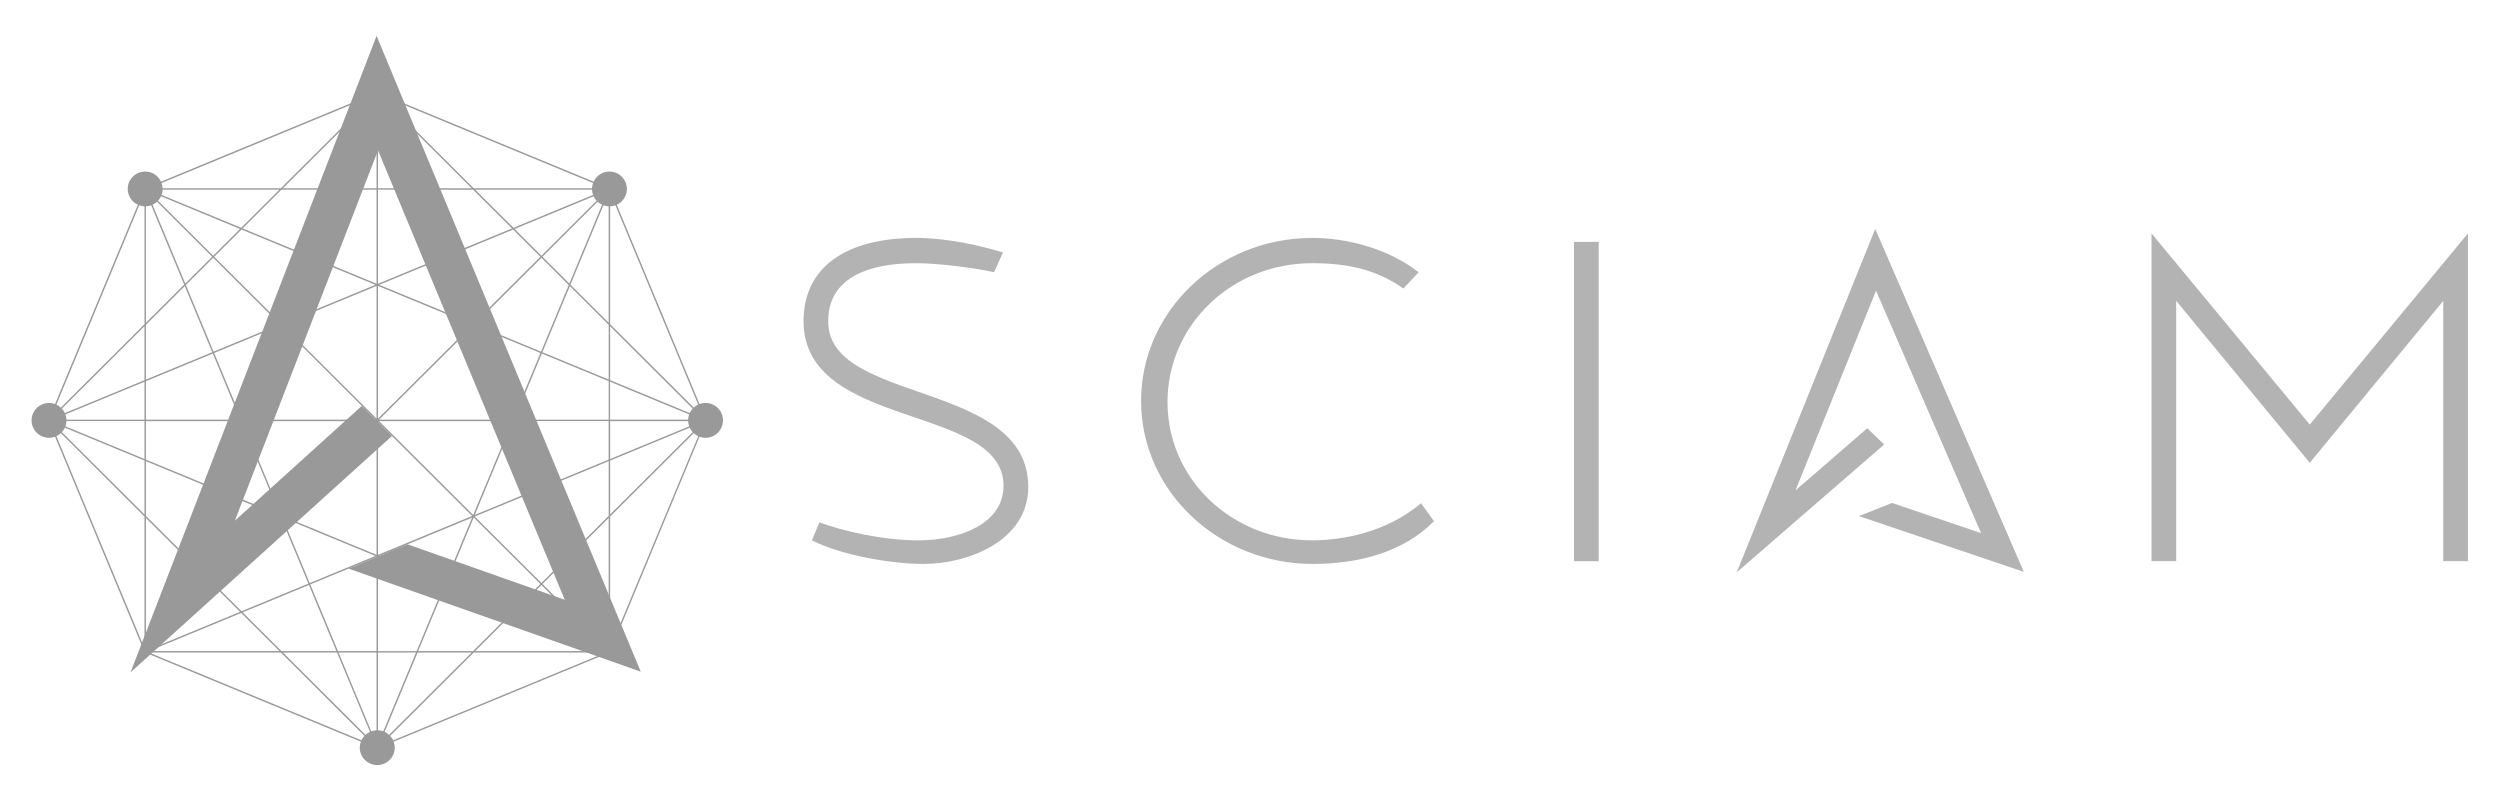 <?xml version="1.0" encoding="UTF-8" standalone="no"?>
<svg version="1.1" x="0px" y="0px" viewBox="0 35 595.28 190" style="enable-background:new 0 0 595.28 260.79;" xml:space="preserve" id="svg1991" sodipodi:docname="sciam.svg" inkscape:version="1.1.1 (c3084ef, 2021-09-22)" inkscape:export-filename="/Users/csabourdin/Documents/projets/personnel/projets/site/parisjug/foo-site/src/site/resources/images/sponsors/2020/renault-digital.png" inkscape:export-xdpi="19.101164" inkscape:export-ydpi="19.101164" xmlns:inkscape="http://www.inkscape.org/namespaces/inkscape" xmlns:sodipodi="http://sodipodi.sourceforge.net/DTD/sodipodi-0.dtd" xmlns="http://www.w3.org/2000/svg" xmlns:svg="http://www.w3.org/2000/svg" xmlns:rdf="http://www.w3.org/1999/02/22-rdf-syntax-ns#" xmlns:cc="http://creativecommons.org/ns#" xmlns:dc="http://purl.org/dc/elements/1.1/"><defs id="defs1995"><clipPath id="clip0"><rect width="110" height="116" fill="white" id="rect834"/></clipPath></defs><sodipodi:namedview pagecolor="#ffffff" bordercolor="#666666" borderopacity="1" objecttolerance="10" gridtolerance="10" guidetolerance="10" inkscape:pageopacity="0" inkscape:pageshadow="2" inkscape:window-width="1577" inkscape:window-height="1067" id="namedview1993" showgrid="false" inkscape:zoom="1.1575153" inkscape:cx="204.74891" inkscape:cy="24.621705" inkscape:window-x="0" inkscape:window-y="25" inkscape:window-maximized="0" inkscape:current-layer="layer2" inkscape:document-rotation="0" inkscape:pagecheckerboard="0"/><g inkscape:groupmode="layer" id="layer2" inkscape:label="Sciam"><g id="g1048" transform="matrix(3.261,0,0,3.261,7.516,43.543)"><g id="layer2-1" inkscape:label="Layer 2" style="display:none"><rect style="fill:#999999;stroke:#cccccc;stroke-width:38.635;stroke-linejoin:bevel;stroke-miterlimit:4;stroke-dasharray:none" id="rect1154" width="89.252" height="97.452" x="12.563" y="14.85"/></g><g inkscape:label="Logo" id="layer1-9"/><g id="layer3" inkscape:label="SCIAM" style="display:inline"><g id="g4496" transform="matrix(0.583,0,0,0.583,56.369,14.097)"><path d="m 3.094,11.615 c 0,-1.623 0.145,-7.323 11.051,-7.323 2.652,0 7.142,0.56 9.722,1.126 L 24.973,2.952 C 22.32,2.108 17.903,1.121 14.145,1.121 5.305,1.126 0,4.783 0,11.545 c 0,13.659 25.045,10.35 25.045,20.63 0,4.649 -5.305,6.827 -10.677,6.827 -4.495,0 -9.577,-1.196 -12.375,-2.252 l -0.955,2.252 c 3.758,1.9 10.018,2.957 13.994,2.957 5.673,0 13.112,-2.957 13.112,-9.645 C 28.139,18.938 3.094,21.964 3.094,11.615 Z" fill="white" id="path835" style="fill:#b3b3b3"/><path d="m 63.705,39.002 c -10.091,0 -18.121,-7.676 -18.121,-17.321 0,-9.645 8.03,-17.39 18.121,-17.39 4.199,0 7.957,0.705 11.42,3.171 l 1.915,-2.039 c -3.607,-2.818 -8.689,-4.297 -13.335,-4.297 -11.788,0 -21.432,9.154 -21.432,20.416 0,11.268 9.65,20.416 21.51,20.416 5.891,0 11.42,-1.548 15.172,-5.354 L 77.336,34.353 c -4.423,3.736 -10.024,4.649 -13.631,4.649 z" fill="white" id="path837" style="fill:#b3b3b3"/><path d="M 99.588,1.617 H 96.495 V 41.612 h 3.094 z" fill="white" id="path839" style="fill:#b3b3b3"/><path d="m 116.883,43 18.461,-16.002 -2.127,-2.034 -8.98,7.782 10.085,-25.012 13.157,30.36 -11.152,-3.774 -4.149,1.644 20.656,6.987 L 134.222,0 Z" fill="white" id="path843" style="fill:#b3b3b3"/><path d="M 188.645,24.5 168.827,0.56 V 41.607 h 3.093 V 9.01 L 188.645,29.288 205.364,9.01 V 41.607 h 3.094 V 0.56 Z" fill="white" id="path841" style="fill:#b3b3b3;fill-opacity:1"/></g></g><g clip-path="url(#clip0)" id="g832" style="fill:#999999" transform="scale(0.459)"><path d="M 105.339,59.129 92.039,45.869 V 27.121 c 0.294,-0.014 0.574,-0.072 0.839,-0.168 l 13.17,31.701 c -0.26,0.125 -0.496,0.284 -0.708,0.476 z M 92.039,97.405 v -20.945 l 13.3,-13.26 c 0.212,0.192 0.448,0.356 0.713,0.476 z m 0,-29.846 12.658,-5.229 c 0.121,0.26 0.285,0.5 0.478,0.707 L 92.039,76.133 Z m 0,-6.277 h 12.408 c 0.014,0.293 0.072,0.572 0.168,0.836 l -12.572,5.191 v -6.027 z m 0,-6.258 12.572,5.191 c -0.097,0.264 -0.155,0.543 -0.169,0.836 H 92.034 V 55.025 Z m 0,-8.829 13.136,13.097 c -0.193,0.211 -0.357,0.447 -0.478,0.711 l -12.658,-5.229 z m -0.231,-0.553 -6.084,-6.065 5.245,-12.626 c 0.265,0.096 0.545,0.154 0.839,0.168 z m 0,9.036 -10.547,-4.354 4.372,-10.516 6.18,6.161 v 8.709 z m 0,6.373 H 76.801 l 4.372,-10.516 10.639,4.393 v 6.123 z m 0,6.354 -10.639,4.393 -4.372,-10.521 h 15.006 v 6.128 z m 0,8.959 -6.18,6.161 -4.367,-10.516 10.552,-4.359 v 8.713 z m 0,21.041 -6.084,-14.649 6.084,-6.065 z M 81.27,87.197 85.545,82.934 91.595,97.496 Z m -4.44,4.426 4.276,-4.263 10.326,10.295 z m -6.262,6.243 6.084,-6.07 14.693,6.065 H 70.568 Z M 57.519,112.064 c -0.12,-0.26 -0.284,-0.5 -0.477,-0.707 L 70.341,98.097 h 21.008 z m -0.641,-0.87 c -0.207,-0.192 -0.448,-0.356 -0.709,-0.476 l 5.245,-12.621 h 8.605 z m -1.764,-0.731 V 98.093 h 6.045 l -5.206,12.534 c -0.265,-0.092 -0.545,-0.149 -0.839,-0.164 z m 0,-27.558 10.547,4.359 -4.406,10.607 h -6.141 z m 0,-21.464 14.977,14.932 -14.977,6.186 z m 0,-21.666 14.977,6.185 -14.977,14.933 z m 0,-15.307 h 6.141 L 65.661,35.075 55.108,39.434 V 24.468 Z m 0,-14.784 6.05,14.558 H 55.113 Z M 70.018,24.242 H 61.414 L 55.33,9.598 Z M 89.32,23.406 C 89.223,23.67 89.166,23.949 89.151,24.242 H 70.341 L 55.489,9.434 Z m 0.564,2.821 -8.773,8.747 -4.276,-4.263 12.572,-5.191 c 0.121,0.26 0.284,0.5 0.477,0.707 z m -19.383,19.652 10.61,-10.578 4.343,4.33 -4.406,10.607 z m 0.005,0.25 10.451,4.316 -4.329,10.42 z m 0,30.077 6.122,-14.736 4.329,10.42 z m -0.01,0.25 10.547,-4.354 4.406,10.602 -4.343,4.33 z M 76.459,61.283 70.255,76.215 55.277,61.283 Z m 0,-0.231 H 55.282 L 70.255,46.124 Z m -10.494,-25.852 10.639,-4.393 4.343,4.33 -10.615,10.578 z M 70.081,45.706 55.301,39.602 65.752,35.286 Z M 70.573,24.468 H 89.156 c 0.01,0.293 0.072,0.572 0.169,0.836 l -12.664,5.229 z m 5.852,6.162 -10.552,4.359 -4.372,-10.516 h 8.74 z m -10.461,56.505 4.372,-10.516 10.61,10.578 -4.343,4.33 z M 65.752,87.048 55.301,82.732 70.081,76.628 Z m 0.125,0.298 10.547,4.354 -6.18,6.161 h -8.74 z m 24.879,-60.48 -5.206,12.534 -4.276,-4.263 8.773,-8.747 c 0.207,0.192 0.448,0.356 0.709,0.476 z M 54.882,24.242 h -6.045 l 6.045,-14.558 z m 0,15.187 -10.547,-4.354 4.406,-10.607 h 6.141 z m 0,21.459 -14.973,-14.928 14.973,-6.185 z m 0,21.671 L 39.909,76.374 54.882,61.446 Z m 0,15.307 h -6.141 l -4.406,-10.607 10.547,-4.354 z m 0,12.596 c -0.294,0.015 -0.574,0.072 -0.839,0.169 L 48.837,98.097 h 6.045 z m -1.76,0.731 -13.136,-13.097 h 8.605 l 5.245,12.621 c -0.265,0.12 -0.506,0.284 -0.713,0.476 z m -0.641,0.87 -33.826,-13.967 h 21.003 l 13.3,13.26 c -0.193,0.207 -0.357,0.442 -0.477,0.707 z m -23.587,-24.703 4.276,4.263 -14.601,6.032 z m -4.44,-4.426 4.276,4.263 -10.326,10.295 z m -6.262,-6.243 6.084,6.065 -6.084,14.644 z M 4.661,59.134 C 4.449,58.942 4.213,58.779 3.953,58.658 L 17.127,26.953 c 0.265,0.096 0.545,0.154 0.839,0.168 V 45.869 Z M 17.961,54.775 5.298,60.004 C 5.177,59.745 5.013,59.504 4.821,59.293 L 17.961,46.191 Z m 0,6.277 H 5.553 C 5.539,60.759 5.481,60.48 5.385,60.216 L 17.961,55.02 Z m 0,6.258 L 5.385,62.114 C 5.481,61.85 5.539,61.571 5.553,61.278 H 17.961 Z m 0,8.829 L 4.821,63.037 c 0.193,-0.211 0.357,-0.447 0.477,-0.711 l 12.664,5.229 z m 0,21.267 L 3.948,63.676 c 0.26,-0.12 0.501,-0.284 0.713,-0.476 l 13.3,13.26 z M 54.511,9.434 39.659,24.242 H 20.849 C 20.834,23.949 20.776,23.67 20.68,23.406 Z M 39.982,24.242 54.67,9.598 48.586,24.242 Z m 4.141,10.746 -10.552,-4.359 6.18,-6.162 h 8.74 z m 0.125,0.298 10.451,4.316 -14.78,6.104 z m -4.584,10.429 -10.61,-10.578 4.343,-4.33 10.639,4.393 z m -6.117,15.336 6.204,-14.933 14.977,14.933 z m -0.005,0.231 H 54.723 L 39.745,76.215 Z M 28.952,72.101 39.504,76.46 28.894,87.038 24.551,82.708 Z m -10.759,-4.446 10.547,4.359 -4.367,10.516 -6.18,-6.161 z m 0.839,-40.703 5.245,12.621 -6.084,6.065 V 27.121 c 0.294,-0.014 0.574,-0.072 0.839,-0.168 z m 9.699,8.185 -4.276,4.263 -5.211,-12.534 c 0.26,-0.12 0.501,-0.284 0.714,-0.476 z m 0.222,15.096 -4.406,-10.607 4.343,-4.33 10.61,10.578 z m 0.092,0.211 10.451,-4.316 -6.122,14.736 z m 4.329,11.02 6.122,14.736 -10.451,-4.316 z M 33.199,61.283 28.827,71.803 18.188,67.41 V 61.283 Z M 18.193,54.679 v -8.713 l 6.18,-6.161 4.367,10.516 z m 10.639,-4.143 4.367,10.516 H 18.193 v -6.123 z m 4.334,-19.825 -4.276,4.263 -8.773,-8.747 c 0.193,-0.211 0.357,-0.447 0.477,-0.711 z m 6.262,-6.243 -6.083,6.065 -12.664,-5.229 c 0.096,-0.264 0.154,-0.543 0.169,-0.836 z M 44.036,87.135 33.402,91.527 29.058,87.197 39.668,76.619 Z M 39.919,76.628 54.699,82.732 44.248,87.048 Z M 39.432,97.867 H 18.655 l 14.688,-6.065 z m -5.857,-6.161 10.547,-4.359 4.367,10.521 H 39.755 Z M 107.214,58.389 c -0.338,0 -0.656,0.067 -0.955,0.178 L 93.09,26.866 c 0.955,-0.442 1.615,-1.394 1.615,-2.514 0,-1.528 -1.244,-2.773 -2.781,-2.773 -1.118,0 -2.073,0.663 -2.516,1.61 L 55.041,8.997 c -0.01,-0.005 -0.015,0 -0.024,0 -0.01,0 -0.015,-0.01 -0.024,-0.01 -0.01,0 -0.015,0.01 -0.019,0.01 -0.01,0 -0.015,-0.005 -0.024,0 L 20.593,23.189 c -0.444,-0.947 -1.398,-1.61 -2.516,-1.61 -1.538,0 -2.781,1.245 -2.781,2.773 0,1.115 0.665,2.071 1.615,2.514 L 3.736,58.572 C 3.437,58.461 3.119,58.394 2.781,58.394 1.244,58.394 0,59.639 0,61.167 c 0,1.533 1.244,2.773 2.781,2.773 0.337,0 0.656,-0.067 0.954,-0.178 L 17.971,98.025 c 0.005,0.01 0.015,0.014 0.019,0.024 0.005,0.005 0.01,0.014 0.014,0.019 0.005,0.005 0.015,0.01 0.019,0.014 0.005,0 0.005,0.005 0.005,0.005 l 34.361,14.187 c -0.111,0.298 -0.178,0.615 -0.178,0.952 0,1.533 1.244,2.773 2.781,2.773 1.538,0 2.781,-1.24 2.781,-2.773 0,-0.337 -0.068,-0.654 -0.178,-0.952 L 91.962,98.088 c 0.005,0 0.005,-0.005 0.005,-0.005 0.01,-0.005 0.015,-0.01 0.024,-0.014 0.005,-0.005 0.01,-0.01 0.015,-0.019 0.005,-0.01 0.015,-0.014 0.019,-0.024 L 106.254,63.763 c 0.299,0.111 0.617,0.178 0.955,0.178 1.538,0 2.781,-1.24 2.781,-2.773 0.01,-1.528 -1.234,-2.778 -2.776,-2.778 z" fill="white" id="path828" style="fill:#999999"/><path d="M 54.882,82.905 50.423,84.746 96.912,101.144 54.886,0 15.739,101.26 57.33,63.652 55.113,61.441 54.722,61.052 52.529,58.865 32.346,77.119 55.113,18.215 84.817,89.706 59.789,80.877 55.301,82.732 Z" fill="white" id="path830" style="fill:#999999"/></g></g></g><style type="text/css" id="style1076">
	.st0{fill:#66D8D0;}
</style></svg>